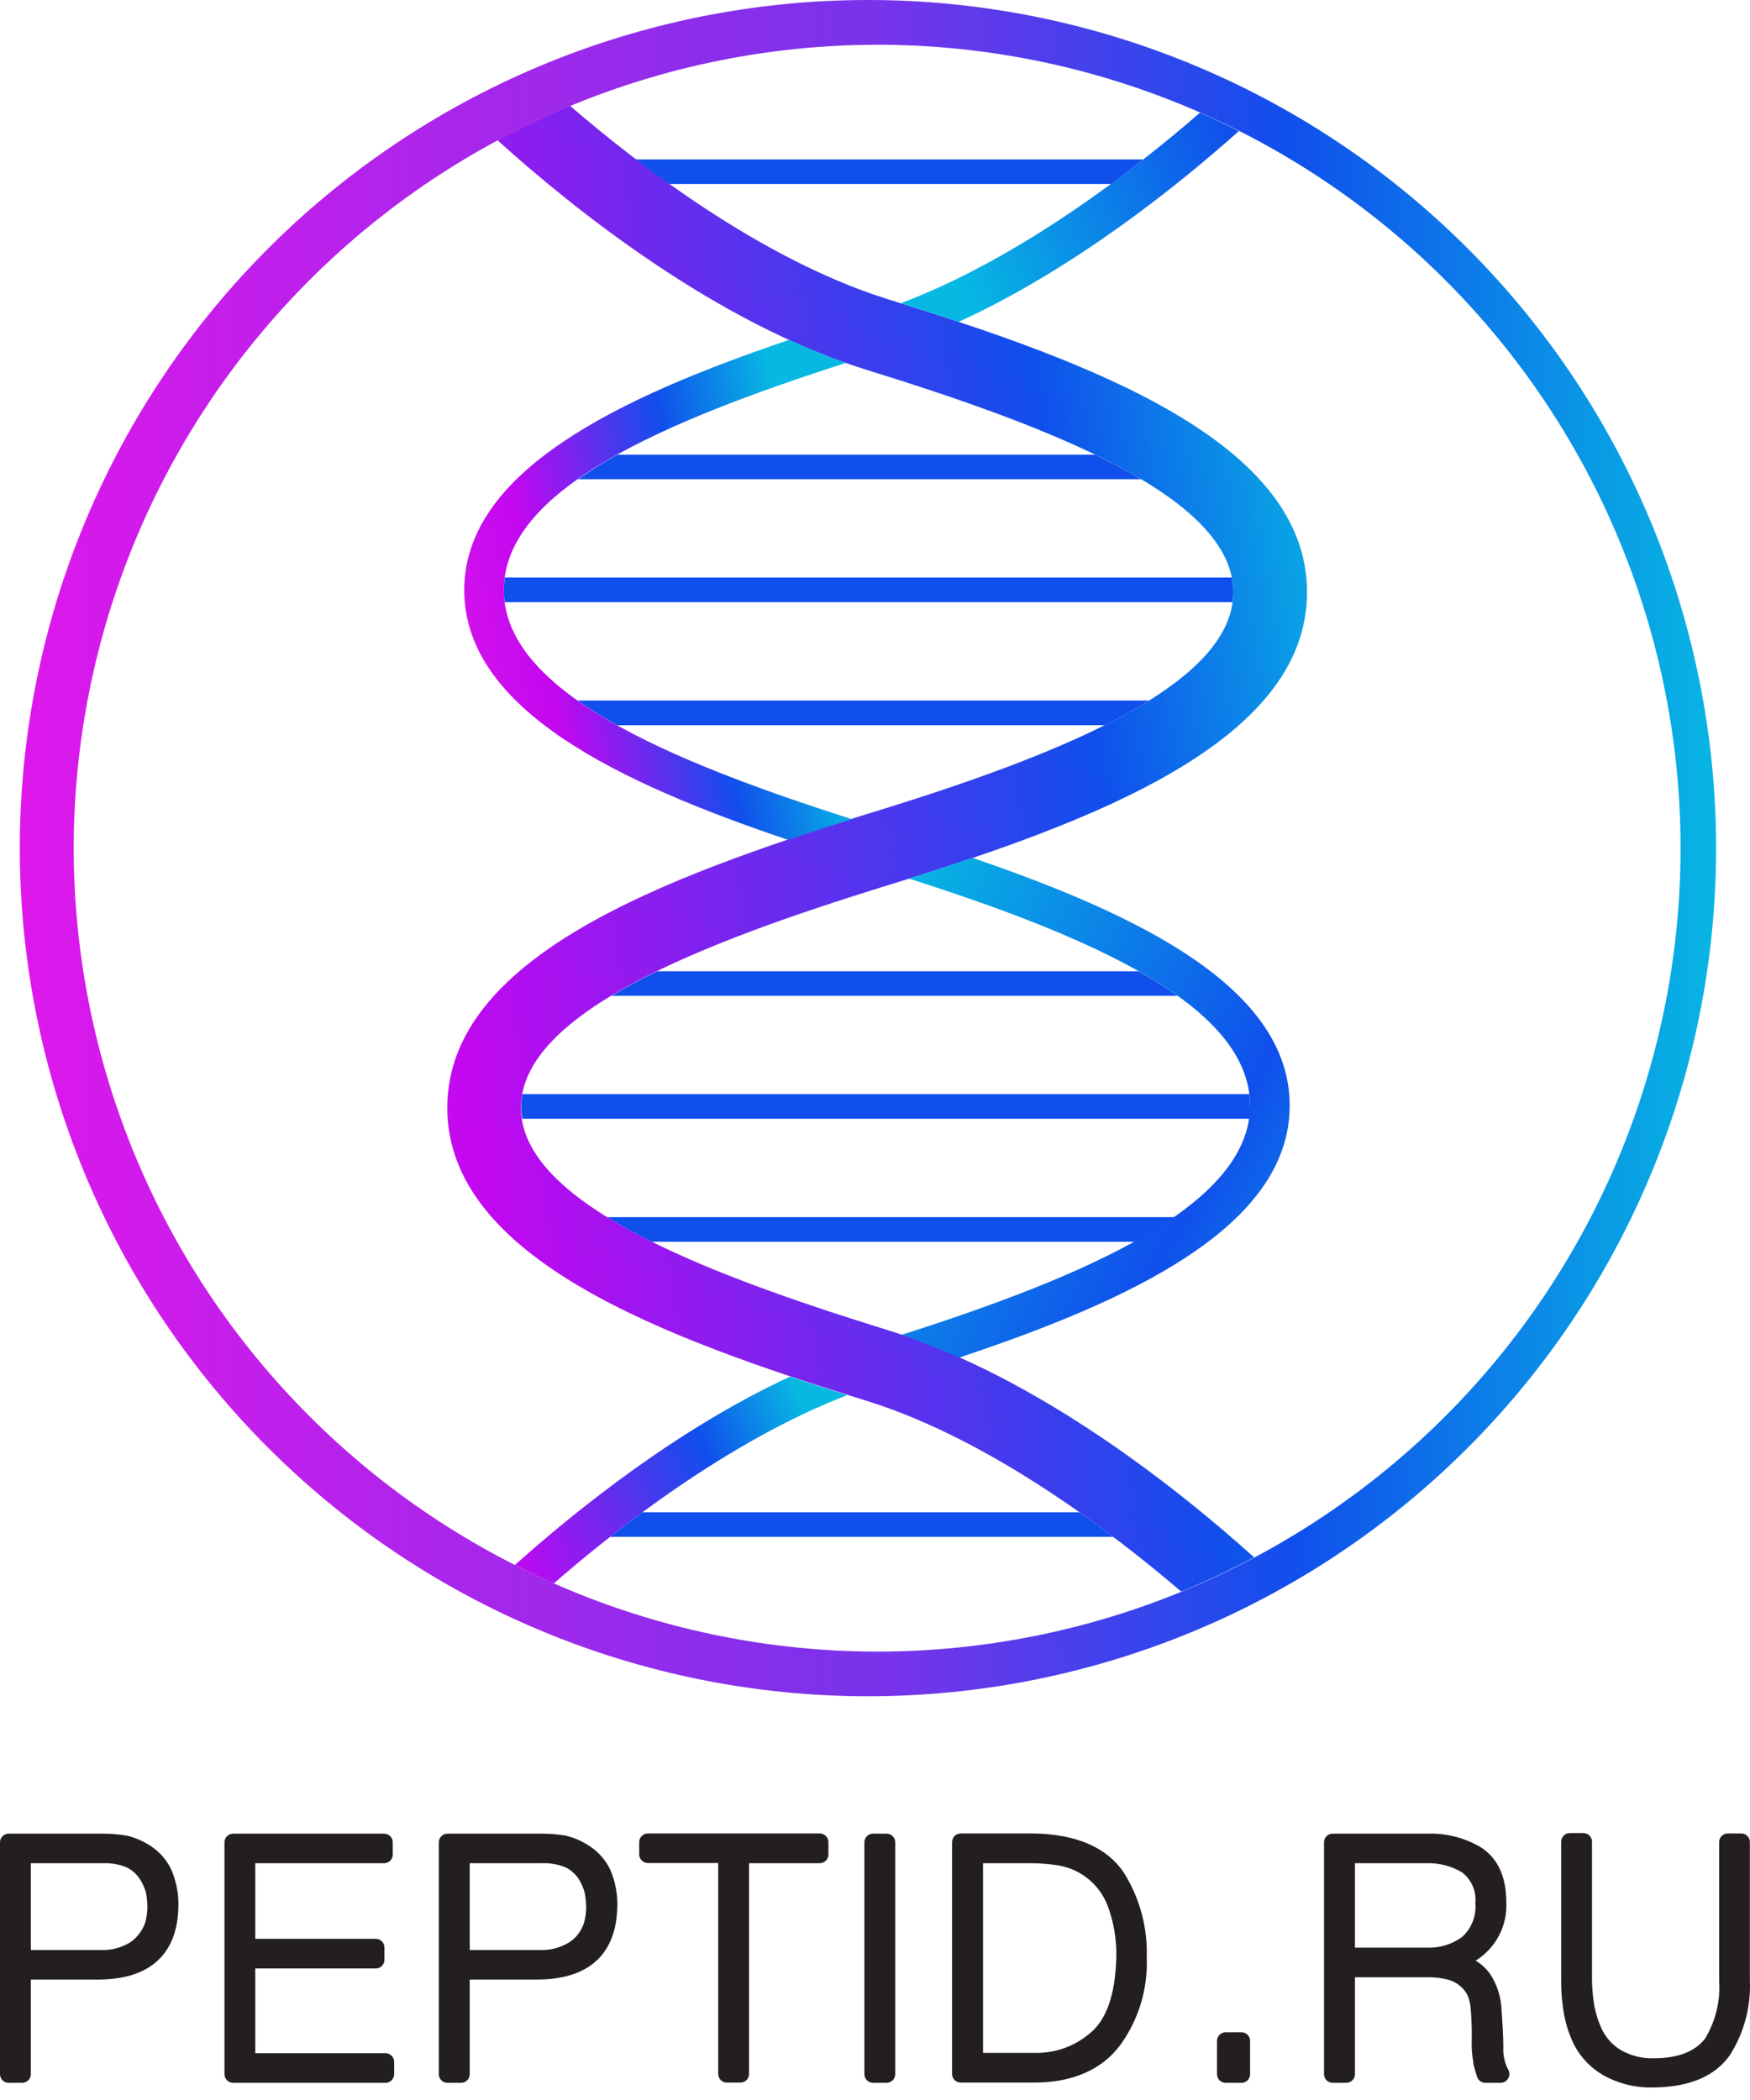<svg width="80" height="96" viewBox="0 0 80 96" fill="none" xmlns="http://www.w3.org/2000/svg">
<path d="M6.923 84.414C6.583 84.182 6.204 84.013 5.804 83.916C5.461 83.858 5.114 83.828 4.766 83.825H0.394C0.29 83.825 0.189 83.867 0.115 83.941C0.042 84.014 0 84.115 0 84.219L0 94.82C0 94.872 0.01 94.924 0.03 94.971C0.05 95.019 0.079 95.063 0.115 95.099C0.152 95.136 0.195 95.165 0.243 95.185C0.291 95.204 0.342 95.215 0.394 95.215H1.015C1.119 95.215 1.22 95.173 1.294 95.099C1.367 95.025 1.409 94.925 1.409 94.82V90.494H4.53C7.475 90.467 8.123 88.682 8.155 87.182C8.175 86.593 8.063 86.006 7.829 85.465C7.627 85.039 7.314 84.676 6.923 84.414V84.414ZM5.663 88.945C5.341 89.086 4.991 89.154 4.639 89.144H1.409V85.175H4.721C5.093 85.161 5.465 85.229 5.808 85.374C6.041 85.493 6.239 85.669 6.383 85.886C6.51 86.08 6.608 86.29 6.673 86.512C6.712 86.728 6.733 86.948 6.737 87.168C6.737 87.407 6.705 87.645 6.642 87.875C6.566 88.107 6.442 88.32 6.279 88.501C6.113 88.695 5.902 88.847 5.663 88.94V88.945Z" fill="#231F20"/>
<path d="M17.623 93.86H11.67V89.987H17.18C17.284 89.987 17.384 89.945 17.458 89.871C17.532 89.797 17.574 89.697 17.574 89.592V89.026C17.574 88.974 17.563 88.923 17.544 88.875C17.524 88.827 17.495 88.784 17.458 88.747C17.422 88.711 17.378 88.682 17.33 88.662C17.282 88.642 17.231 88.632 17.18 88.632H11.67V85.175H17.56C17.665 85.175 17.765 85.134 17.839 85.06C17.913 84.986 17.954 84.885 17.954 84.781V84.219C17.954 84.115 17.913 84.014 17.839 83.941C17.765 83.867 17.665 83.825 17.56 83.825H10.656C10.551 83.825 10.451 83.867 10.377 83.941C10.303 84.014 10.261 84.115 10.261 84.219V94.82C10.261 94.925 10.303 95.025 10.377 95.099C10.451 95.173 10.551 95.215 10.656 95.215H17.623C17.728 95.215 17.828 95.173 17.902 95.099C17.976 95.025 18.018 94.925 18.018 94.82V94.236C18.013 94.135 17.969 94.039 17.896 93.969C17.823 93.899 17.725 93.86 17.623 93.86Z" fill="#231F20"/>
<path d="M26.983 84.414C26.645 84.182 26.267 84.013 25.869 83.916C25.524 83.858 25.176 83.828 24.827 83.825H20.455C20.35 83.825 20.25 83.867 20.176 83.941C20.102 84.014 20.061 84.115 20.061 84.219V94.82C20.061 94.925 20.102 95.025 20.176 95.099C20.25 95.173 20.35 95.215 20.455 95.215H21.08C21.185 95.215 21.285 95.173 21.359 95.099C21.433 95.025 21.474 94.925 21.474 94.82V90.494H24.596C27.536 90.467 28.184 88.682 28.22 87.182C28.24 86.593 28.129 86.006 27.894 85.465C27.69 85.04 27.375 84.677 26.983 84.414V84.414ZM25.724 88.945C25.402 89.087 25.052 89.155 24.7 89.144H21.474V85.175H24.786C25.159 85.161 25.53 85.229 25.873 85.374C26.106 85.493 26.304 85.669 26.449 85.886C26.577 86.086 26.672 86.305 26.73 86.534C26.772 86.751 26.795 86.971 26.798 87.191C26.796 87.43 26.762 87.668 26.698 87.898C26.626 88.13 26.504 88.343 26.34 88.523C26.171 88.709 25.96 88.852 25.724 88.94V88.945Z" fill="#231F20"/>
<path d="M37.476 83.816H29.616C29.511 83.816 29.411 83.857 29.337 83.931C29.263 84.005 29.221 84.105 29.221 84.21V84.772C29.221 84.876 29.263 84.977 29.337 85.05C29.411 85.124 29.511 85.166 29.616 85.166H32.832V94.811C32.832 94.916 32.874 95.016 32.948 95.09C33.022 95.164 33.122 95.205 33.226 95.205H33.847C33.952 95.205 34.052 95.164 34.126 95.09C34.2 95.016 34.241 94.916 34.241 94.811V85.175H37.476C37.581 85.175 37.681 85.133 37.755 85.059C37.829 84.986 37.87 84.885 37.87 84.781V84.219C37.871 84.166 37.862 84.114 37.843 84.065C37.824 84.016 37.795 83.972 37.758 83.934C37.721 83.897 37.677 83.867 37.629 83.847C37.581 83.826 37.529 83.816 37.476 83.816V83.816Z" fill="#231F20"/>
<path d="M40.53 83.825H39.909C39.691 83.825 39.515 84.001 39.515 84.219V94.82C39.515 95.038 39.691 95.215 39.909 95.215H40.53C40.747 95.215 40.924 95.038 40.924 94.82V84.219C40.924 84.001 40.747 83.825 40.53 83.825Z" fill="#231F20"/>
<path d="M47.28 83.816H43.918C43.814 83.816 43.713 83.857 43.639 83.931C43.566 84.005 43.524 84.105 43.524 84.21V94.811C43.524 94.916 43.566 95.016 43.639 95.09C43.713 95.164 43.814 95.205 43.918 95.205H47.257C49.024 95.205 50.352 94.621 51.199 93.506C52.045 92.347 52.477 90.936 52.422 89.501C52.47 88.127 52.106 86.77 51.375 85.605C50.601 84.459 49.228 83.856 47.28 83.816ZM49.835 92.94C49.153 93.529 48.281 93.85 47.38 93.846H44.938V85.175H47.203C47.622 85.18 48.04 85.218 48.453 85.288C48.939 85.382 49.394 85.597 49.774 85.914C50.154 86.231 50.448 86.639 50.628 87.1C50.919 87.871 51.055 88.692 51.031 89.515C50.981 91.164 50.592 92.324 49.835 92.94Z" fill="#231F20"/>
<path d="M56.753 92.904H56.028C55.81 92.904 55.634 93.081 55.634 93.298V94.82C55.634 95.038 55.81 95.215 56.028 95.215H56.753C56.971 95.215 57.147 95.038 57.147 94.82V93.298C57.147 93.081 56.971 92.904 56.753 92.904Z" fill="#231F20"/>
<path d="M68.723 93.579C68.723 93.067 68.686 92.514 68.646 91.957C68.635 91.349 68.455 90.755 68.125 90.245C67.946 89.996 67.72 89.787 67.459 89.628C67.912 89.349 68.281 88.952 68.527 88.48C68.774 88.008 68.888 87.478 68.859 86.946C68.859 85.805 68.474 84.976 67.749 84.482C67.005 84.024 66.143 83.796 65.27 83.825H60.921C60.817 83.825 60.716 83.866 60.642 83.94C60.569 84.014 60.527 84.115 60.527 84.219V94.82C60.527 94.925 60.569 95.025 60.642 95.099C60.716 95.173 60.817 95.214 60.921 95.214H61.546C61.651 95.214 61.751 95.173 61.825 95.099C61.899 95.025 61.941 94.925 61.941 94.82V90.389H65.207C65.551 90.38 65.894 90.42 66.226 90.507C66.438 90.567 66.633 90.677 66.793 90.829C66.927 90.945 67.033 91.089 67.105 91.25C67.181 91.452 67.225 91.665 67.237 91.88C67.278 92.4 67.291 92.922 67.277 93.443C67.276 93.707 67.299 93.971 67.345 94.231C67.345 94.363 67.391 94.485 67.418 94.585C67.445 94.684 67.49 94.847 67.531 94.961C67.56 95.036 67.611 95.1 67.677 95.146C67.743 95.191 67.822 95.215 67.903 95.214H68.6C68.671 95.215 68.74 95.196 68.801 95.16C68.861 95.124 68.911 95.073 68.945 95.011C68.981 94.951 69.001 94.882 69.001 94.811C69.001 94.741 68.981 94.672 68.945 94.612C68.78 94.293 68.704 93.937 68.723 93.579ZM67.445 86.987C67.471 87.271 67.432 87.558 67.331 87.825C67.23 88.092 67.069 88.332 66.861 88.528C66.387 88.884 65.804 89.063 65.212 89.035H61.941V85.175H65.212C65.783 85.157 66.347 85.303 66.838 85.596C67.049 85.757 67.215 85.97 67.322 86.213C67.428 86.456 67.47 86.723 67.445 86.987V86.987Z" fill="#231F20"/>
<path d="M79.609 83.816H78.984C78.879 83.816 78.779 83.857 78.705 83.931C78.631 84.005 78.59 84.105 78.59 84.21V90.553C78.65 91.475 78.427 92.393 77.951 93.185C77.498 93.778 76.723 94.091 75.618 94.091C75.08 94.112 74.548 93.98 74.082 93.71C73.725 93.492 73.436 93.178 73.248 92.804C73.067 92.43 72.941 92.032 72.872 91.622C72.814 91.262 72.783 90.899 72.777 90.534V84.192C72.777 84.087 72.736 83.987 72.662 83.913C72.588 83.839 72.488 83.798 72.383 83.798H71.762C71.658 83.798 71.558 83.839 71.484 83.913C71.41 83.987 71.368 84.087 71.368 84.192V90.534C71.364 90.99 71.397 91.444 71.468 91.894C71.549 92.453 71.719 92.996 71.971 93.502C72.274 94.067 72.727 94.537 73.28 94.861C73.99 95.258 74.796 95.454 75.609 95.427C77.249 95.405 78.418 94.906 79.088 93.937C79.731 92.92 80.047 91.731 79.994 90.53V84.187C79.989 84.088 79.946 83.995 79.874 83.926C79.803 83.857 79.708 83.818 79.609 83.816V83.816Z" fill="#231F20"/>
<path d="M57.331 71.194C53.919 68.122 47.445 62.93 40.595 60.81L40.405 60.751C32.169 58.191 23.814 54.988 23.814 50.639C23.814 46.29 32.132 43.1 40.351 40.541L40.595 40.468C49.865 37.596 59.75 33.953 59.75 27.072C59.75 20.19 49.865 16.552 40.595 13.68L40.491 13.648C34.774 11.836 29.165 7.514 26.057 4.836C24.927 5.306 23.822 5.832 22.745 6.413C26.202 9.539 32.712 14.762 39.594 16.901L39.784 16.96C48.021 19.519 56.38 22.723 56.38 27.072C56.38 31.421 48.084 34.61 39.839 37.152L39.594 37.224C30.329 40.115 20.448 43.757 20.448 50.639C20.448 57.521 30.329 61.163 39.594 64.031L39.698 64.063C45.357 65.848 50.938 70.134 54.001 72.761C55.138 72.29 56.239 71.769 57.331 71.194Z" fill="url(#paint0_linear_1_5)"/>
<path d="M29.369 69.132C28.852 69.513 28.358 69.889 27.887 70.256H50.893C50.399 69.885 49.883 69.508 49.348 69.132H29.369Z" fill="#104FEC"/>
<path d="M53.72 55.641H27.756C28.381 56.026 29.065 56.402 29.799 56.765H51.908C52.53 56.421 53.135 56.046 53.72 55.641V55.641Z" fill="#104FEC"/>
<path d="M52.266 7.287H29.056C29.546 7.659 30.058 8.035 30.587 8.411H50.803C51.305 8.03 51.799 7.654 52.266 7.287Z" fill="#104FEC"/>
<path d="M26.401 32.023C26.986 32.43 27.591 32.807 28.214 33.151H50.504C51.228 32.785 51.908 32.413 52.524 32.023H26.401Z" fill="#104FEC"/>
<path d="M56.307 26.401H23.072C23.047 26.592 23.033 26.784 23.031 26.977C23.031 27.162 23.044 27.347 23.072 27.529H56.343C56.366 27.38 56.379 27.228 56.38 27.076C56.378 26.85 56.354 26.623 56.307 26.401V26.401Z" fill="#104FEC"/>
<path d="M26.429 21.907H52.162C51.514 21.517 50.803 21.146 50.055 20.784H28.232C27.61 21.125 27.009 21.5 26.429 21.907V21.907Z" fill="#104FEC"/>
<path d="M57.145 50.54C57.145 50.365 57.133 50.191 57.109 50.019H23.878C23.809 50.39 23.809 50.771 23.878 51.142H57.136C57.155 50.942 57.158 50.74 57.145 50.54V50.54Z" fill="#104FEC"/>
<path d="M52.044 44.401H30.039C29.292 44.763 28.59 45.139 27.951 45.524H53.833C53.257 45.118 52.66 44.743 52.044 44.401Z" fill="#104FEC"/>
<path d="M56.633 5.992C56.049 5.697 55.46 5.416 54.857 5.149C51.998 7.641 46.702 11.777 41.184 13.861C42.063 14.137 42.947 14.418 43.826 14.713C49.067 12.312 53.793 8.529 56.633 5.992Z" fill="url(#paint1_linear_1_5)"/>
<path d="M36.024 38.393C36.994 38.067 37.968 37.755 38.942 37.447C30.501 34.755 23.031 31.593 23.031 26.977C23.031 22.36 30.343 19.275 38.67 16.588C37.795 16.28 36.93 15.927 36.074 15.537C28.372 18.147 21.223 21.508 21.223 26.977C21.223 32.445 28.313 35.793 36.024 38.393Z" fill="url(#paint2_linear_1_5)"/>
<path d="M23.538 71.543C24.122 71.837 24.712 72.118 25.314 72.386C28.132 69.93 33.283 65.88 38.729 63.778C37.859 63.501 36.984 63.221 36.115 62.931C30.963 65.323 26.338 69.038 23.538 71.543Z" fill="url(#paint3_linear_1_5)"/>
<path d="M44.46 39.218C43.499 39.544 42.53 39.861 41.56 40.165C49.896 42.834 57.145 45.978 57.145 50.54C57.145 55.102 49.656 58.328 41.207 61.023C42.113 61.322 42.978 61.671 43.848 62.061C51.709 59.442 58.957 56.067 58.957 50.54C58.957 45.153 52.053 41.814 44.46 39.218Z" fill="url(#paint4_linear_1_5)"/>
<path d="M3.368 38.774C3.379 29.036 7.252 19.701 14.138 12.815C21.023 5.929 30.359 2.056 40.097 2.046V0.002C34.97 -0.053 29.884 0.909 25.131 2.832C20.379 4.756 16.055 7.603 12.411 11.208C8.766 14.814 5.872 19.106 3.898 23.838C1.923 28.569 0.906 33.645 0.906 38.772C0.906 43.898 1.923 48.974 3.898 53.706C5.872 58.437 8.766 62.73 12.411 66.335C16.055 69.941 20.379 72.788 25.131 74.711C29.884 76.635 34.97 77.597 40.097 77.541V75.502C30.359 75.492 21.023 71.619 14.138 64.733C7.252 57.847 3.379 48.512 3.368 38.774Z" fill="url(#paint5_linear_1_5)"/>
<path d="M40.097 77.541V75.502C49.838 75.502 59.18 71.633 66.068 64.745C72.956 57.857 76.826 48.515 76.826 38.774C76.826 29.033 72.956 19.691 66.068 12.803C59.18 5.915 49.838 2.045 40.097 2.045V0.002C50.307 0.113 60.061 4.246 67.241 11.505C74.422 18.763 78.45 28.561 78.45 38.772C78.45 48.982 74.422 58.78 67.241 66.039C60.061 73.297 50.307 77.431 40.097 77.541V77.541Z" fill="url(#paint6_linear_1_5)"/>
<defs>
<linearGradient id="paint0_linear_1_5" x1="36.716" y1="206.186" x2="90.368" y2="197.393" gradientUnits="userSpaceOnUse">
<stop stop-color="#DE17EB"/>
<stop offset="0.188" stop-color="#C207F0"/>
<stop offset="0.755" stop-color="#104FEC"/>
<stop offset="1" stop-color="#07B8E3"/>
</linearGradient>
<linearGradient id="paint1_linear_1_5" x1="47.579" y1="33.499" x2="70.608" y2="23.463" gradientUnits="userSpaceOnUse">
<stop stop-color="#07B8E3"/>
<stop offset="0.188" stop-color="#07B8E3"/>
<stop offset="0.755" stop-color="#104FEC"/>
<stop offset="1" stop-color="#07B8E3"/>
</linearGradient>
<linearGradient id="paint2_linear_1_5" x1="27.183" y1="83.134" x2="48.32" y2="78.903" gradientUnits="userSpaceOnUse">
<stop offset="0.118" stop-color="#DE17EB"/>
<stop offset="0.385" stop-color="#C207F0"/>
<stop offset="0.721" stop-color="#104FEC"/>
<stop offset="0.967" stop-color="#07B8E3"/>
</linearGradient>
<linearGradient id="paint3_linear_1_5" x1="29.826" y1="90.958" x2="47.467" y2="82.93" gradientUnits="userSpaceOnUse">
<stop stop-color="#DE17EB"/>
<stop offset="0.115" stop-color="#C207F0"/>
<stop offset="0.641" stop-color="#104FEC"/>
<stop offset="0.896" stop-color="#07B8E3"/>
</linearGradient>
<linearGradient id="paint4_linear_1_5" x1="71.581" y1="55.725" x2="41.227" y2="39.415" gradientUnits="userSpaceOnUse">
<stop offset="0.083" stop-color="#07B8E3"/>
<stop offset="0.448" stop-color="#104FEC"/>
<stop offset="1" stop-color="#07B8E3"/>
</linearGradient>
<linearGradient id="paint5_linear_1_5" x1="0.967" y1="38.962" x2="78.15" y2="38.962" gradientUnits="userSpaceOnUse">
<stop stop-color="#DE17EB"/>
<stop offset="0.484" stop-color="#7C32EB"/>
<stop offset="1" stop-color="#104FEC"/>
</linearGradient>
<linearGradient id="paint6_linear_1_5" x1="39.929" y1="38.962" x2="78.864" y2="38.774" gradientUnits="userSpaceOnUse">
<stop stop-color="#7C32EB"/>
<stop offset="0.49" stop-color="#104FEC"/>
<stop offset="1" stop-color="#07B8E3"/>
</linearGradient>
</defs>
</svg>
